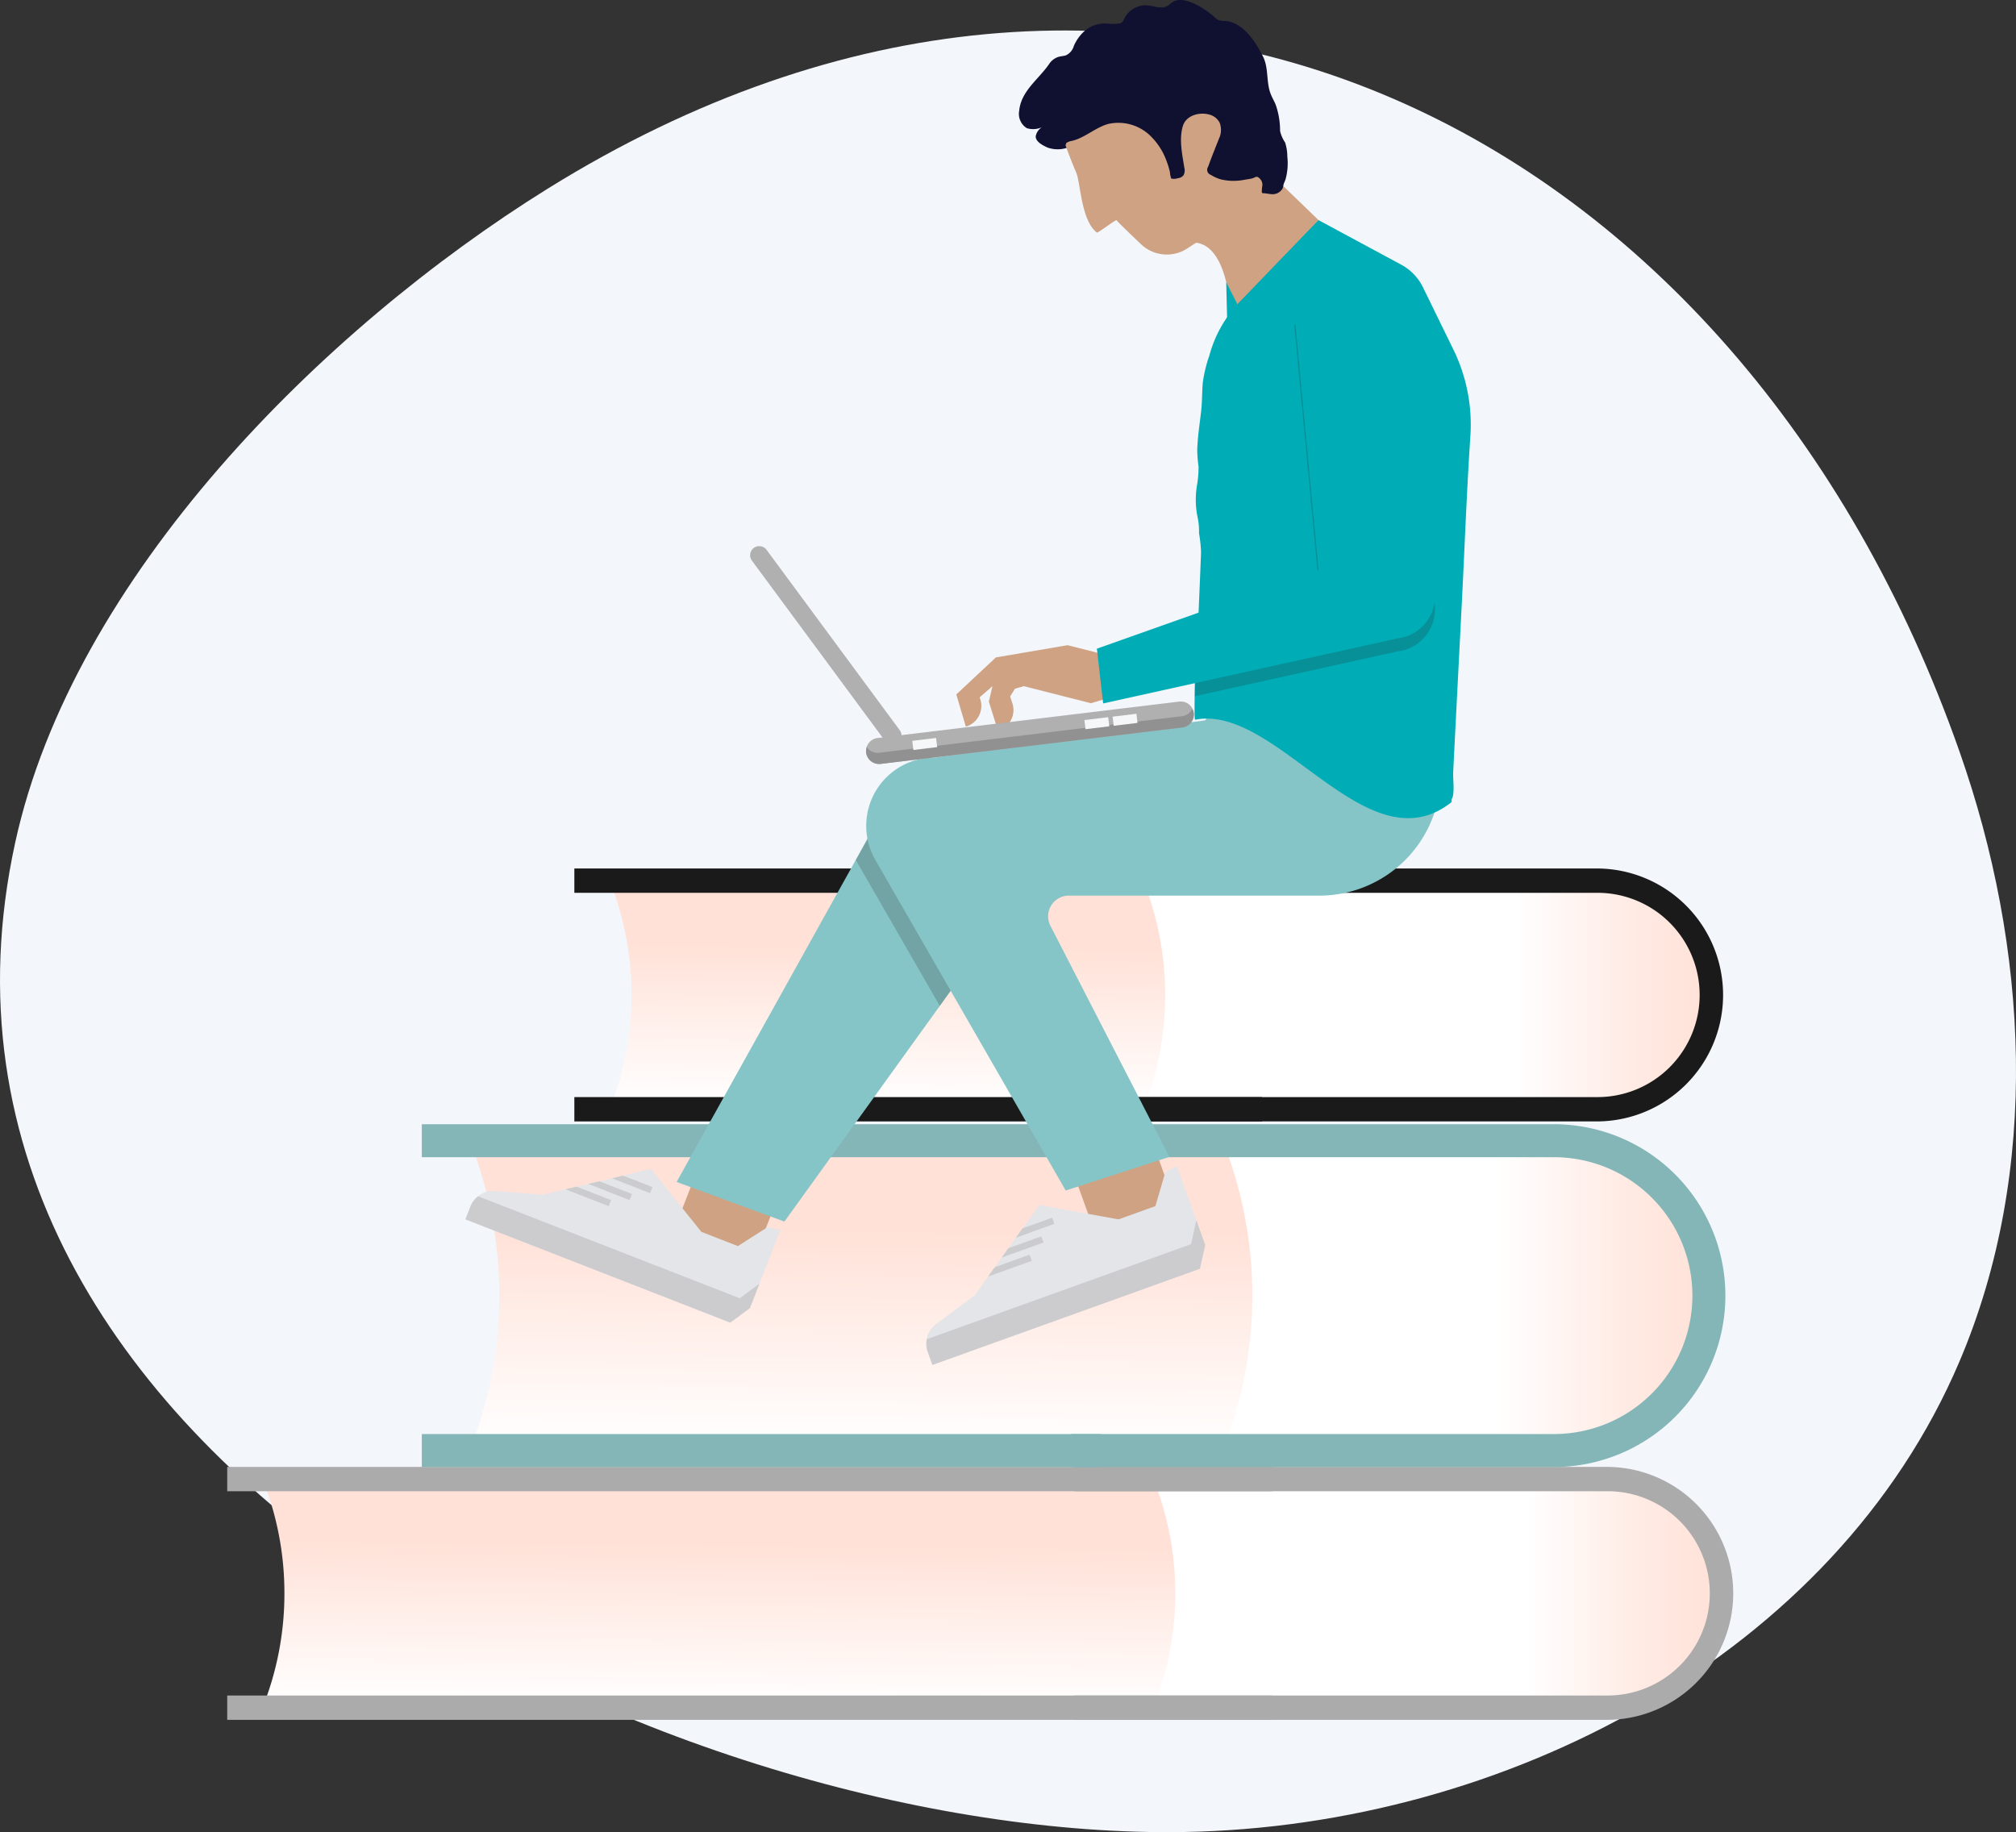 <svg id="Layer_2" data-name="Layer 2" xmlns="http://www.w3.org/2000/svg" xmlns:xlink="http://www.w3.org/1999/xlink" viewBox="0 0 259.701 236.036"><rect x="0" y="0" width="259.701" height="236.036" fill="#333333" stroke="none"/><defs><style>.cls-1{fill:#f3f7fb;}.cls-2{fill:url(#linear-gradient);}.cls-3{fill:url(#linear-gradient-2);}.cls-4{fill:#ababab;}.cls-5{fill:#ababab;}.cls-6{fill:url(#linear-gradient-3);}.cls-7{fill:url(#linear-gradient-4);}.cls-8{fill:#84b5b7;}.cls-9{fill:#84b5b7;}.cls-10{fill:#00adb6;}.cls-11{fill:url(#linear-gradient-5);}.cls-12{fill:url(#linear-gradient-6);}.cls-13{fill:#1a1a1a;}.cls-14{fill:#1a1a1a;}.cls-15{fill:#cea282;}.cls-16{fill:#e4e5e9;}.cls-17{fill:#ccccce;}.cls-18{fill:#86c5c7;}.cls-19{fill:#231f20;opacity:0.2;}.cls-20{fill:#101030;}.cls-21{fill:#b0b0b0;}.cls-22{fill:#919191;}.cls-23{fill:#f5f7f9;}.cls-24{fill:#00adb6;}</style><linearGradient id="linear-gradient" x1="230.032" y1="205.011" x2="306.212" y2="205.011" gradientTransform="matrix(-1, 0, 0, 1, 451.739, 0)" gradientUnits="userSpaceOnUse"><stop offset="0" stop-color="#ffe1d7"/><stop offset="0.136" stop-color="#ffebe4"/><stop offset="0.331" stop-color="#fff"/></linearGradient><linearGradient id="linear-gradient-2" x1="359.067" y1="191.065" x2="359.333" y2="219.786" gradientTransform="matrix(-1, 0, 0, 1, 451.739, 0)" gradientUnits="userSpaceOnUse"><stop offset="0.262" stop-color="#ffe1d7"/><stop offset="1" stop-color="#fff"/></linearGradient><linearGradient id="linear-gradient-3" x1="231.6" y1="166.653" x2="313.732" y2="166.653" xlink:href="#linear-gradient"/><linearGradient id="linear-gradient-4" x1="340.746" y1="148.001" x2="341.102" y2="186.414" xlink:href="#linear-gradient-2"/><linearGradient id="linear-gradient-5" x1="231.338" y1="127.917" x2="307.519" y2="127.917" xlink:href="#linear-gradient"/><linearGradient id="linear-gradient-6" x1="337.364" y1="114.166" x2="337.626" y2="142.485" xlink:href="#linear-gradient-2"/></defs><title>details-1</title><path class="cls-1" d="M70.519,24.066c-28.939,18-61.072,49.951-68.556,84.2C-15.518,188.234,87.8,236.892,152.585,235.754c41.174-.723,83.728-22.733,99.84-60.631,10.484-24.66,8.887-53.279,0-78.559C224.124,16.036,146.494-23.181,70.519,24.066Z" transform="translate(0 0.262)"/><path class="cls-2" d="M206.981,190.285a14.726,14.726,0,0,1,0,29.452H145.526V190.285h61.455Z" transform="translate(0 0.262)"/><path class="cls-3" d="M148.58,219.741a39.821,39.821,0,0,0,0-29.458H33.815a39.566,39.566,0,0,1,2.824,14.729,39.565,39.565,0,0,1-2.824,14.729H148.58Z" transform="translate(0 0.262)"/><rect class="cls-4" x="29.271" y="188.981" width="134.618" height="3.135"/><rect class="cls-4" x="29.271" y="218.433" width="134.618" height="3.135"/><path class="cls-5" d="M138.446,221.305h68.535a16.293,16.293,0,1,0,0-32.587H138.446v3.135h68.535a13.159,13.159,0,1,1,0,26.317H138.446v3.135Z" transform="translate(0 0.262)"/><path class="cls-6" d="M200.182,146.7a19.957,19.957,0,0,1,0,39.915H138.006V146.7h62.175Z" transform="translate(0 0.262)"/><path class="cls-7" d="M157.5,186.615a53.965,53.965,0,0,0,0-39.923h-97a53.965,53.965,0,0,1,0,39.923h97Z" transform="translate(0 0.262)"/><path class="cls-8" d="M138.007,188.735h62.175a22.081,22.081,0,1,0,0-44.163H138.007v4.248h62.175a17.833,17.833,0,1,1,0,35.666H138.007v4.248Z" transform="translate(0 0.262)"/><rect class="cls-9" x="54.339" y="144.835" width="87.443" height="4.248"/><rect class="cls-9" x="54.339" y="184.749" width="87.443" height="4.248"/><path class="cls-11" d="M205.675,113.191a14.726,14.726,0,0,1,0,29.452H144.22V113.191h61.455Z" transform="translate(0 0.262)"/><path class="cls-12" d="M147.274,142.646a39.821,39.821,0,0,0,0-29.458H78.531a39.82,39.82,0,0,1,0,29.458h68.743Z" transform="translate(0 0.262)"/><rect class="cls-13" x="73.987" y="111.886" width="88.596" height="3.135"/><rect class="cls-13" x="73.987" y="141.338" width="88.596" height="3.135"/><path class="cls-14" d="M137.14,144.211h68.535a16.293,16.293,0,1,0,0-32.587H137.14v3.135h68.535a13.159,13.159,0,1,1,0,26.317H137.14v3.135Z" transform="translate(0 0.262)"/><path class="cls-15" d="M141.35,83.828l-3.822-.971-9.238,1.576-5.1,4.767,1.229,4.155h0a2.788,2.788,0,0,0,1.883-3.463l-0.1-.322,1.643-1.431-0.462,1.993,1.179,3.749h0a2.78,2.78,0,0,0,1.856-3.525l-0.291-.9,0.619-.988,1.127-.333,8.67,2.2,1.675-.5,0.609-1.021Z" transform="translate(0 0.262)"/><rect class="cls-15" x="87.433" y="152.614" width="10.942" height="10.1" transform="translate(63.623 -22.716) rotate(21.302)"/><path class="cls-16" d="M83.864,150.342l-13.935,3.3-6.2-.471a3.087,3.087,0,0,0-3.11,1.957l-0.663,1.7,34.112,13.3,2.537-1.872,3.924-10.064-1.67-.35-3.808,2.43-4.7-1.835Z" transform="translate(0 0.262)"/><path class="cls-17" d="M61.6,153.857a3.045,3.045,0,0,0-.981,1.272l-0.663,1.7,34.112,13.3,2.537-1.872,1.223-3.137-2.536,1.872Z" transform="translate(0 0.262)"/><polygon class="cls-17" points="81.102 154.604 81.408 153.82 77.206 152.182 75.764 152.523 81.102 154.604"/><polygon class="cls-17" points="84.049 152.93 80.269 151.456 78.827 151.798 83.743 153.714 84.049 152.93"/><polygon class="cls-17" points="78.418 155.393 78.724 154.609 74.278 152.875 72.836 153.216 78.418 155.393"/><polygon class="cls-18" points="112.783 106.216 87.16 152.272 101.048 157.374 124.567 124.733 112.783 106.216"/><rect class="cls-15" x="140.032" y="149.51" width="10.942" height="10.1" transform="matrix(0.941, -0.338, 0.338, 0.941, -43.715, 58.611)"/><path class="cls-16" d="M133.877,154.982l-8.336,11.644-4.985,3.721a3.088,3.088,0,0,0-1.059,3.519l0.618,1.718,34.454-12.389,0.682-3.078L151.6,149.952l-1.489.834-1.274,4.334-4.752,1.709Z" transform="translate(0 0.262)"/><path class="cls-17" d="M119.4,172.262a3.046,3.046,0,0,0,.1,1.6l0.618,1.718,34.454-12.389,0.682-3.078-1.139-3.168-0.682,3.078Z" transform="translate(0 0.262)"/><polygon class="cls-17" points="134.424 160.074 134.139 159.282 129.894 160.808 129.032 162.012 134.424 160.074"/><polygon class="cls-17" points="135.545 156.875 131.726 158.248 130.864 159.453 135.829 157.667 135.545 156.875"/><polygon class="cls-17" points="132.918 162.432 132.633 161.64 128.143 163.255 127.28 164.459 132.918 162.432"/><polygon class="cls-19" points="110.239 110.789 121.066 129.592 124.567 124.733 112.783 106.216 110.239 110.789"/><path class="cls-18" d="M185.59,90.869V99.49a15.631,15.631,0,0,1-15.631,15.631H137.691a2.671,2.671,0,0,0-2.375,3.894l15.325,29.767-13.356,4.329-24.53-42.6a8.8,8.8,0,0,1,7.682-13.183l34.816-4.791,1.93-3.131V85.93Z" transform="translate(0 0.262)"/><path class="cls-20" d="M164.9,16.626a10.188,10.188,0,0,0-.573-3.421c-0.2-.479-0.472-0.925-0.655-1.411-0.571-1.512-.236-3.282-0.953-4.731-0.913-1.848-2.568-4.458-4.868-4.62a2.557,2.557,0,0,1-.911-0.133,2.059,2.059,0,0,1-.489-0.37c-1.078-.978-3.919-2.928-5.421-1.924-0.222.148-.406,0.349-0.637,0.482-0.789.454-1.766-.011-2.674-0.074a3.066,3.066,0,0,0-2.75,1.472c-0.353.583-.274,0.822-1.036,0.9-0.6.06-1.2-.042-1.8-0.027a3.983,3.983,0,0,0-2.572,1.108,5.444,5.444,0,0,0-1.229,1.778,1.893,1.893,0,0,1-1.021,1.212c-0.354.106-.733,0.114-1.081,0.237a2.314,2.314,0,0,0-1.1.907c-1.332,1.945-3.606,3.448-3.84,6.012a2.16,2.16,0,0,0,.989,2.228,2.789,2.789,0,0,0,1.927-.113,1.747,1.747,0,0,0-.785,1.158c-0.023.72,0.966,1.2,1.527,1.453a3.879,3.879,0,0,0,2.7-.038,11.114,11.114,0,0,1,3.526-1,5.773,5.773,0,0,1,1.057.141c2.5,0.513,4.636,1.761,6.988,2.7,2.446,0.974,4.951,1.79,7.453,2.606a12.232,12.232,0,0,0,3.011.706c0.612,0.037,1.228-.018,1.837.054,0.834,0.1,1.855.758,2.668,0.7,0.68-.052,1.2-1.166,1.418-1.786a7.741,7.741,0,0,0,.227-2.92,6,6,0,0,0-.287-1.817A4.53,4.53,0,0,1,164.9,16.626Z" transform="translate(0 0.262)"/><path class="cls-15" d="M169.862,28.1l-11.24,13.357s-0.007-10.176-4.742-10.475l8.971-9.642Z" transform="translate(0 0.262)"/><path class="cls-15" d="M136.457,15.994a56.009,56.009,0,0,0,2.167,5.941c0.575,1.275.617,6.17,2.672,7.766,0.12,0.093,2.456-1.714,2.545-1.589,0.184,0.258,1.7,1.718,3.158,3.1a4.814,4.814,0,0,0,5.938.54c4.458-2.9,12.065-7.8,12.221-7.561L154.122,7.038Z" transform="translate(0 0.262)"/><path class="cls-20" d="M165.24,23.982a2.092,2.092,0,0,0-.029-1.365c-0.269-1.433-.728-2.867-1.136-4.262a34.416,34.416,0,0,0-1.659-4.636A15.147,15.147,0,0,0,158.3,8.128a22.735,22.735,0,0,0-3.672-2.255,7.752,7.752,0,0,0-1.683-.728,7.789,7.789,0,0,0-3.865.344,10.547,10.547,0,0,0-2.859,1.057c-1.292.79-2.233,2.128-3.641,2.686a54.941,54.941,0,0,1-5.584,1.41c-1.7.476-1.837,2.516-1.723,4.028a4.8,4.8,0,0,0,.626,2.185,4.463,4.463,0,0,0,1.37,1.575l0.111-.3,0.423-.187c1.8-.294,3.21-1.754,4.97-2.239a5.919,5.919,0,0,1,5.593,1.71,8.538,8.538,0,0,1,1.817,2.824,11.549,11.549,0,0,1,.526,1.655,3,3,0,0,0,.174.849,1.587,1.587,0,0,0,.842-0.045,1.078,1.078,0,0,0,.728-0.368,1.351,1.351,0,0,0,.107-1.006c-0.263-1.7-.7-3.641-0.186-5.344,0.417-1.389,2.127-1.831,3.4-1.484a2.071,2.071,0,0,1,1.353,1.078,2.6,2.6,0,0,1-.087,2c-0.476,1.214-.969,2.409-1.409,3.642a0.694,0.694,0,0,0,.358,1.056,4.927,4.927,0,0,0,1.31.584,7.232,7.232,0,0,0,2.549.121l1.009-.167a3.33,3.33,0,0,0,.54-0.12c0.384-.132.47-0.321,0.831,0a1.175,1.175,0,0,1,.4.875,5.358,5.358,0,0,0-.081.907,0.2,0.2,0,0,0,.055.123,0.222,0.222,0,0,0,.144.037c0.431,0.009.843,0.14,1.275,0.126a1.48,1.48,0,0,0,1.187-.716C165.216,24.028,165.228,24.005,165.24,23.982Z" transform="translate(0 0.262)"/><path class="cls-10" d="M169.862,28.1l10.653,5.743a6.574,6.574,0,0,1,2.786,2.9l3.924,8.025a22.032,22.032,0,0,1,2.19,11.148c-0.48,7.179-.737,14.379-1.106,21.564q-0.408,7.949-.815,15.9-0.152,2.968-.3,5.936c-0.036.7,0.232,2.747-.171,3.339a1.155,1.155,0,0,0-.017.406c-10.881,8.678-22.455-12.7-33.053-10.6-0.15.03-.011-5.023,0-5.738,0.015-.93,0-1.851.065-2.79,0.1-1.408.286-2.819,0.342-4.229,0.115-2.945.252-5.89,0.36-8.835a18.25,18.25,0,0,0-.262-2.442,8.689,8.689,0,0,0-.143-1.846,11.222,11.222,0,0,1-.134-4.229,13.714,13.714,0,0,0,.215-2.527,16.053,16.053,0,0,1-.168-2.118c0.047-1.64.3-3.263,0.492-4.89,0.144-1.236.122-2.463,0.213-3.7a17.516,17.516,0,0,1,.848-3.548,15.9,15.9,0,0,1,3.633-6.634Z" transform="translate(0 0.262)"/><path class="cls-19" d="M180.043,83.66a5.463,5.463,0,0,0,4.794-5.861l-2.906-36.277H166.717l3.145,33.349-15.554,5.509c-0.077,1.186-.208,2.373-0.293,3.557-0.067.938-.05,1.86-0.065,2.789-0.005.319-.036,1.5-0.054,2.709Z" transform="translate(0 0.262)"/><path class="cls-10" d="M166.717,39.839l3.145,33.349L141.3,83.307l0.807,7.053,37.94-8.383a5.464,5.464,0,0,0,4.794-5.861l-2.906-36.277H166.717Z" transform="translate(0 0.262)"/><path class="cls-21" d="M115.654,95.452h0a1.172,1.172,0,0,1-1.638-.254L96.858,71.961a1.172,1.172,0,0,1,.255-1.638h0a1.172,1.172,0,0,1,1.638.254l17.158,23.237A1.172,1.172,0,0,1,115.654,95.452Z" transform="translate(0 0.262)"/><path class="cls-21" d="M152.312,93.457l-38.866,4.694a1.679,1.679,0,0,1-1.869-1.466h0a1.679,1.679,0,0,1,1.466-1.869l38.866-4.694a1.679,1.679,0,0,1,1.868,1.466h0A1.679,1.679,0,0,1,152.312,93.457Z" transform="translate(0 0.262)"/><path class="cls-22" d="M153.6,91.054a1.729,1.729,0,0,1-1.4.96L113.33,96.707a1.662,1.662,0,0,1-1.674-.738,1.656,1.656,0,0,0-.079.716,1.679,1.679,0,0,0,1.869,1.466l38.866-4.694a1.679,1.679,0,0,0,1.466-1.868A1.658,1.658,0,0,0,153.6,91.054Z" transform="translate(0 0.262)"/><rect class="cls-23" x="139.751" y="92.313" width="3.09" height="1.185" transform="translate(-10.118 17.87) rotate(-6.885)"/><rect class="cls-23" x="143.386" y="91.874" width="3.089" height="1.185" transform="translate(-10.043 18.309) rotate(-6.887)"/><rect class="cls-23" x="117.579" y="94.991" width="3.089" height="1.185" transform="translate(-10.602 15.236) rotate(-6.887)"/><polygon class="cls-24" points="159.409 39.206 161.602 44.351 169.862 28.367 159.409 39.206"/><polygon class="cls-24" points="159.409 39.206 158.13 43.299 157.961 36.359 159.409 39.206"/></svg>